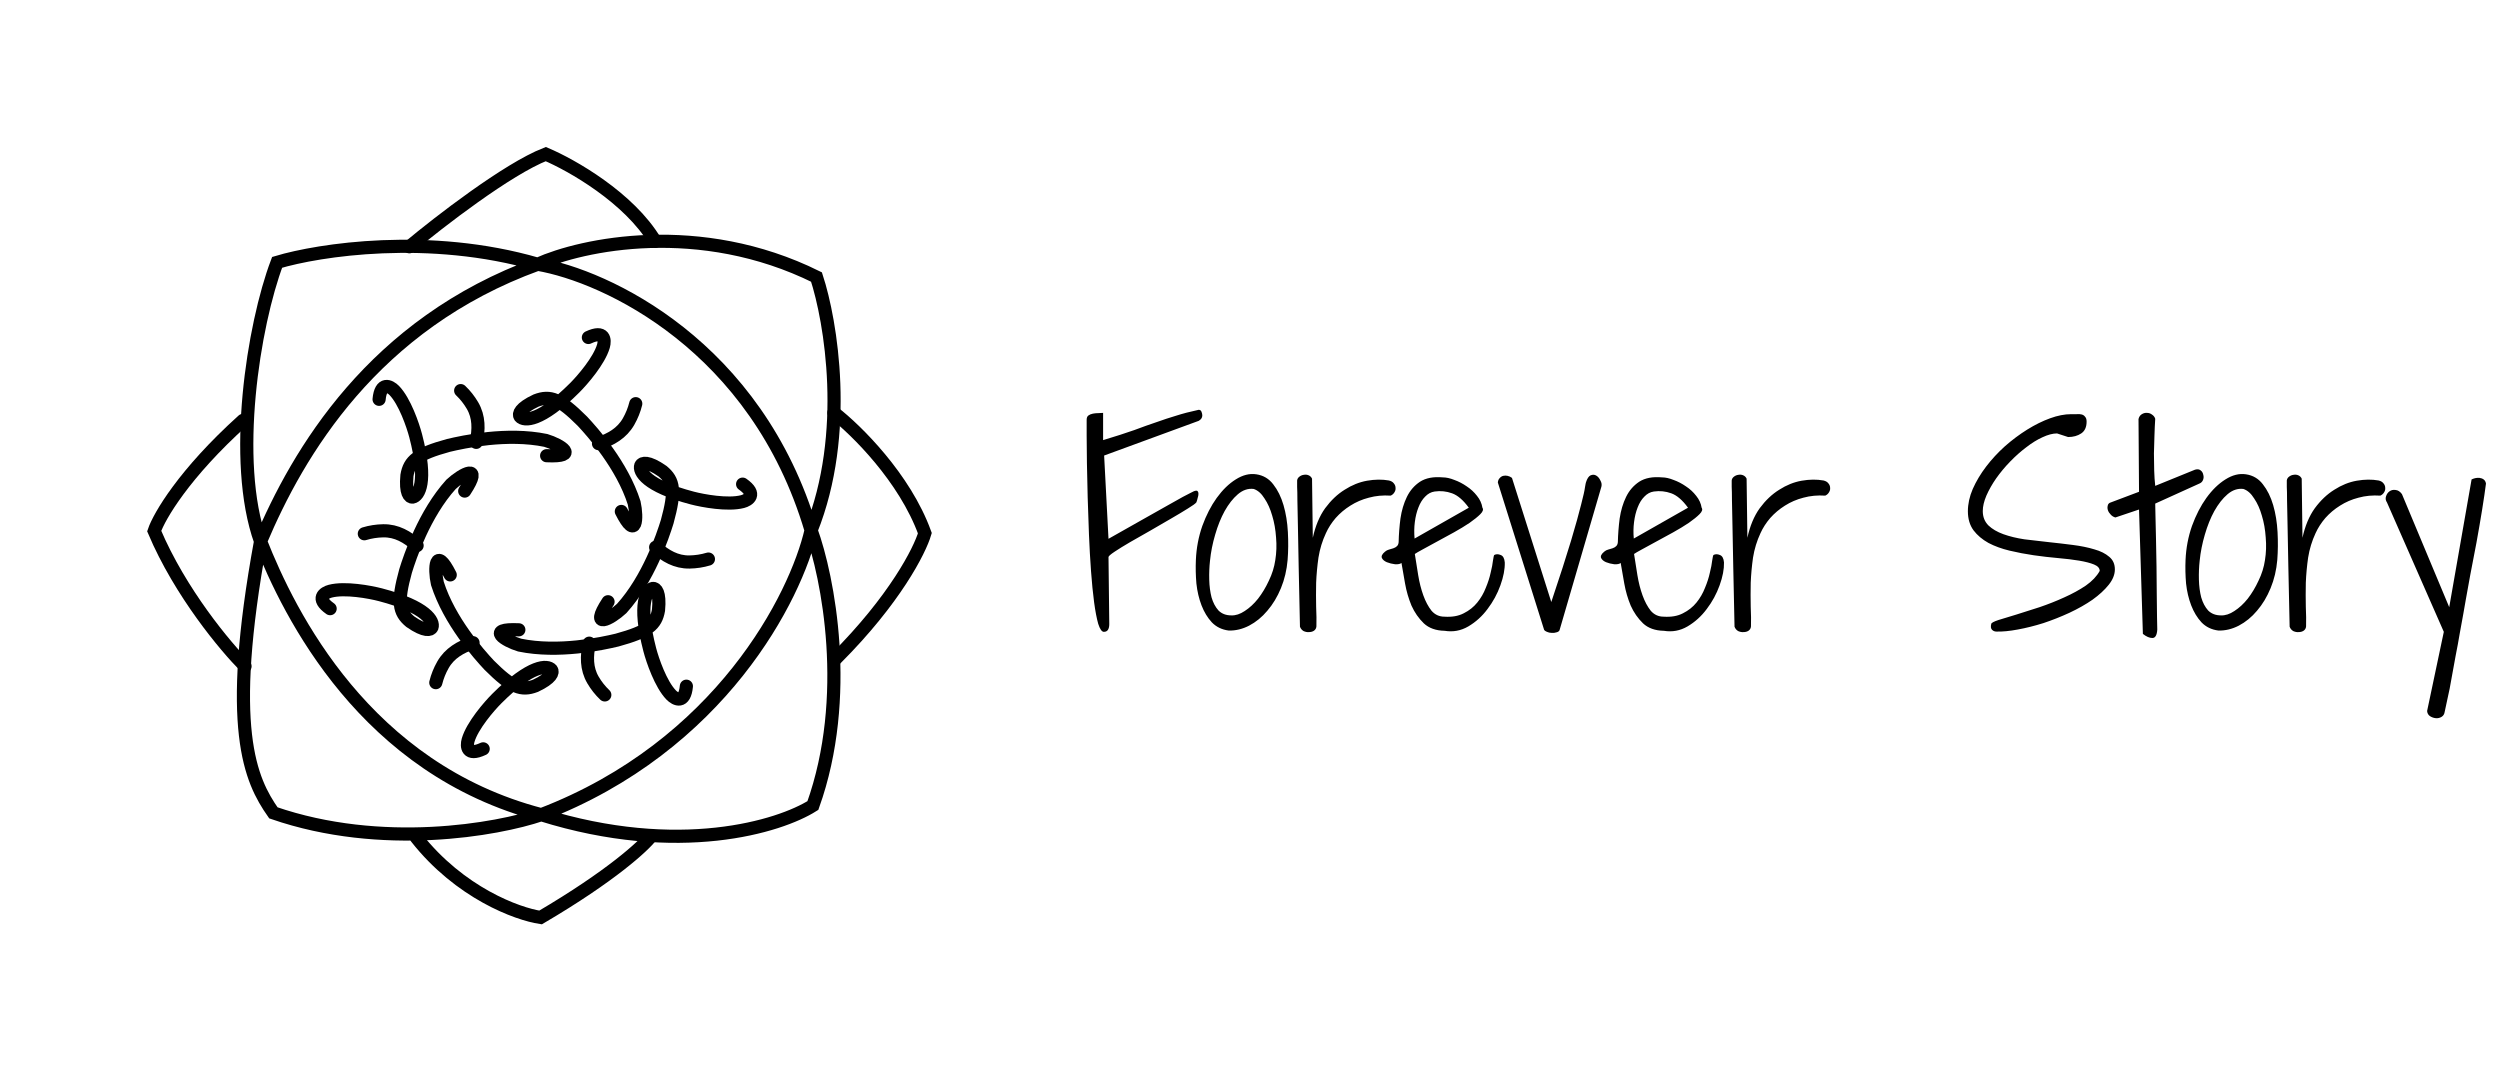<svg width="190" height="82" viewBox="0 0 190 82" fill="none" xmlns="http://www.w3.org/2000/svg">
<path d="M44.717 25.648C45.953 25.067 45.995 25.844 45.861 26.306C45.54 27.413 44.269 28.881 43.673 29.476C41.076 32.074 39.825 32.014 39.524 31.659C39.388 31.468 39.505 31.023 40.742 30.442C41.8 30.039 42.535 30.287 44.256 32.007C45.048 32.853 47.288 35.364 48.197 38.222C48.447 39.337 48.373 41.158 47.222 38.87" stroke="black" stroke-linecap="round"/>
<path d="M45.487 33.715C46.433 33.394 47.269 32.924 47.775 32.032C48.017 31.606 48.2 31.155 48.317 30.679" stroke="black" stroke-linecap="round"/>
<path d="M56.439 36.795C57.547 37.569 56.893 38.003 56.428 38.123C55.312 38.412 53.421 38.062 52.614 37.851C49.096 36.931 48.537 35.817 48.698 35.375C48.796 35.159 49.239 35.033 50.347 35.806C51.213 36.517 51.357 37.28 50.707 39.65C50.361 40.769 49.28 43.995 47.248 46.245C46.404 47.032 44.791 47.901 46.211 45.732" stroke="black" stroke-linecap="round"/>
<path d="M49.829 41.592C50.569 42.247 51.384 42.73 52.404 42.712C52.89 42.703 53.371 42.631 53.84 42.489" stroke="black" stroke-linecap="round"/>
<path d="M52.165 52.151C52.035 53.506 51.341 53.163 51.01 52.821C50.215 52.002 49.594 50.185 49.383 49.379C48.463 45.86 49.155 44.806 49.616 44.719C49.851 44.694 50.176 45.013 50.047 46.368C49.855 47.482 49.264 47.997 46.894 48.647C45.755 48.92 42.434 49.635 39.493 49.027C38.4 48.699 36.86 47.746 39.432 47.866" stroke="black" stroke-linecap="round"/>
<path d="M44.783 48.881C44.578 49.857 44.557 50.811 45.07 51.684C45.315 52.101 45.613 52.48 45.965 52.814" stroke="black" stroke-linecap="round"/>
<path d="M36.722 56.913C35.485 57.495 35.443 56.717 35.577 56.256C35.898 55.148 37.169 53.681 37.765 53.085C40.363 50.487 41.613 50.547 41.914 50.902C42.051 51.093 41.933 51.538 40.696 52.12C39.638 52.523 38.903 52.275 37.183 50.555C36.391 49.709 34.151 47.198 33.241 44.34C32.991 43.224 33.065 41.403 34.217 43.692" stroke="black" stroke-linecap="round"/>
<path d="M35.951 48.846C35.005 49.168 34.169 49.638 33.663 50.529C33.421 50.955 33.238 51.407 33.121 51.882" stroke="black" stroke-linecap="round"/>
<path d="M28.811 30.348C28.94 28.993 29.635 29.337 29.966 29.678C30.761 30.497 31.381 32.314 31.592 33.121C32.513 36.639 31.821 37.693 31.36 37.78C31.125 37.805 30.799 37.486 30.928 36.131C31.121 35.017 31.712 34.502 34.082 33.852C35.22 33.579 38.541 32.865 41.482 33.472C42.576 33.8 44.115 34.753 41.544 34.633" stroke="black" stroke-linecap="round"/>
<path d="M36.192 33.619C36.398 32.642 36.419 31.689 35.905 30.815C35.66 30.398 35.363 30.019 35.011 29.686" stroke="black" stroke-linecap="round"/>
<path d="M25.09 46.258C23.983 45.484 24.636 45.05 25.101 44.93C26.217 44.641 28.108 44.991 28.915 45.202C32.433 46.123 32.992 47.236 32.831 47.678C32.733 47.894 32.29 48.02 31.182 47.247C30.316 46.536 30.172 45.773 30.822 43.403C31.168 42.284 32.249 39.059 34.281 36.808C35.125 36.021 36.738 35.153 35.318 37.322" stroke="black" stroke-linecap="round"/>
<path d="M31.7 41.461C30.96 40.806 30.145 40.323 29.126 40.341C28.639 40.35 28.158 40.422 27.689 40.565" stroke="black" stroke-linecap="round"/>
<path d="M40.863 20.082C44.22 18.572 53.158 16.652 62.054 21.054C63.147 24.393 64.595 32.918 61.644 40.302M40.863 20.082C28.337 24.63 22.636 34.431 19.802 41.144M40.863 20.082C32.624 17.684 24.229 18.987 21.061 19.938C19.263 24.692 17.612 35.023 19.802 41.144M40.863 20.082C46.063 20.977 57.5 26.273 61.644 40.302M61.644 40.302C60.494 45.33 54.783 56.693 41.136 61.917M61.644 40.302C62.922 43.826 64.738 52.943 61.781 61.219C59.26 62.817 51.601 65.193 41.136 61.917M41.136 61.917C37.782 63.056 29.013 64.622 20.777 61.777C19.027 59.279 17.194 55.386 19.802 41.144M41.136 61.917C27.772 58.438 21.995 46.708 19.802 41.144" stroke="black" stroke-linecap="round"/>
<path d="M31.11 18.754C33.355 16.88 38.57 12.846 41.478 11.711C43.425 12.534 47.815 15.015 49.8 18.348M63.378 31.365C65.043 32.655 68.756 36.293 70.289 40.522C69.908 41.826 68.023 45.557 63.53 50.051M49.493 63.534C48.93 64.281 46.46 66.567 41.084 69.727C39.319 69.46 34.96 67.872 31.642 63.655M18.622 50.635C17.144 49.157 13.695 45.035 11.719 40.362C12.098 39.244 13.98 35.996 18.47 31.949" stroke="black" stroke-linecap="round"/>
<path d="M82.586 31.906C82.586 31.75 82.632 31.639 82.723 31.574C82.814 31.509 82.924 31.463 83.055 31.438C83.185 31.412 83.322 31.398 83.465 31.398C83.608 31.398 83.732 31.392 83.836 31.379V33.449C84.787 33.163 85.574 32.909 86.199 32.688C86.824 32.453 87.391 32.251 87.898 32.082C88.406 31.9 88.901 31.737 89.383 31.594C89.865 31.438 90.438 31.288 91.102 31.145C91.206 31.145 91.277 31.197 91.316 31.301C91.356 31.405 91.375 31.496 91.375 31.574C91.375 31.744 91.284 31.88 91.102 31.984L83.914 34.621L84.246 40.949C85.314 40.35 86.212 39.842 86.941 39.426C87.684 39.009 88.296 38.664 88.777 38.391C89.259 38.117 89.63 37.909 89.891 37.766C90.164 37.622 90.366 37.518 90.496 37.453C90.626 37.388 90.704 37.349 90.731 37.336C90.757 37.323 90.776 37.316 90.789 37.316C90.906 37.277 90.984 37.284 91.023 37.336C91.062 37.375 91.082 37.44 91.082 37.531C91.082 37.622 91.062 37.727 91.023 37.844C90.997 37.961 90.965 38.072 90.926 38.176C90.861 38.267 90.646 38.423 90.281 38.645C89.93 38.866 89.507 39.12 89.012 39.406C88.517 39.693 87.99 39.999 87.43 40.324C86.883 40.637 86.368 40.93 85.887 41.203C85.418 41.477 85.027 41.717 84.715 41.926C84.402 42.134 84.246 42.271 84.246 42.336L84.305 47.434C84.305 47.616 84.272 47.759 84.207 47.863C84.142 47.967 84.038 48.02 83.894 48.02C83.738 48.02 83.595 47.818 83.465 47.414C83.348 46.997 83.243 46.45 83.152 45.773C83.061 45.083 82.983 44.296 82.918 43.41C82.853 42.512 82.801 41.587 82.762 40.637C82.723 39.686 82.69 38.742 82.664 37.805C82.638 36.854 82.618 35.982 82.606 35.188C82.592 34.393 82.586 33.703 82.586 33.117C82.586 32.531 82.586 32.128 82.586 31.906ZM93.387 47.922C92.866 47.857 92.436 47.648 92.098 47.297C91.772 46.945 91.512 46.516 91.316 46.008C91.121 45.5 90.991 44.947 90.926 44.348C90.874 43.736 90.861 43.137 90.887 42.551C90.926 41.652 91.088 40.793 91.375 39.973C91.674 39.152 92.039 38.443 92.469 37.844C92.912 37.232 93.393 36.763 93.914 36.438C94.448 36.099 94.969 35.969 95.477 36.047C96.01 36.125 96.44 36.379 96.766 36.809C97.104 37.238 97.365 37.766 97.547 38.391C97.729 39.016 97.84 39.699 97.879 40.441C97.918 41.171 97.912 41.874 97.859 42.551C97.794 43.319 97.625 44.035 97.352 44.699C97.078 45.363 96.733 45.936 96.316 46.418C95.913 46.9 95.451 47.277 94.93 47.551C94.422 47.811 93.908 47.935 93.387 47.922ZM95.281 37.16C94.852 37.108 94.448 37.245 94.07 37.57C93.706 37.883 93.374 38.306 93.074 38.84C92.788 39.361 92.547 39.96 92.352 40.637C92.156 41.301 92.026 41.958 91.961 42.609C91.909 43.078 91.889 43.56 91.902 44.055C91.915 44.55 91.974 44.999 92.078 45.402C92.195 45.806 92.371 46.138 92.606 46.398C92.853 46.646 93.178 46.77 93.582 46.77C93.908 46.783 94.246 46.672 94.598 46.438C94.962 46.203 95.301 45.891 95.613 45.5C95.926 45.096 96.199 44.641 96.434 44.133C96.681 43.625 96.844 43.104 96.922 42.57C97.013 42.01 97.033 41.438 96.981 40.852C96.941 40.253 96.844 39.699 96.688 39.191C96.544 38.684 96.349 38.247 96.102 37.883C95.867 37.505 95.594 37.264 95.281 37.16ZM98.797 47.629C98.758 45.832 98.725 44.309 98.699 43.059C98.673 41.809 98.654 40.773 98.641 39.953C98.628 39.133 98.615 38.495 98.602 38.039C98.602 37.57 98.595 37.225 98.582 37.004C98.582 36.783 98.582 36.652 98.582 36.613C98.582 36.561 98.582 36.529 98.582 36.516C98.595 36.398 98.654 36.301 98.758 36.223C98.862 36.145 98.973 36.099 99.09 36.086C99.22 36.06 99.344 36.073 99.461 36.125C99.578 36.177 99.663 36.262 99.715 36.379L99.773 40.871C99.969 39.973 100.281 39.224 100.711 38.625C101.154 38.026 101.648 37.557 102.195 37.219C102.742 36.867 103.309 36.639 103.895 36.535C104.493 36.431 105.047 36.425 105.555 36.516C105.724 36.555 105.848 36.626 105.926 36.73C106.017 36.835 106.062 36.952 106.062 37.082C106.076 37.199 106.043 37.316 105.965 37.434C105.9 37.538 105.809 37.616 105.691 37.668C105.105 37.629 104.552 37.681 104.031 37.824C103.523 37.954 103.055 38.156 102.625 38.43C102.208 38.69 101.837 39.003 101.512 39.367C101.199 39.732 100.952 40.116 100.77 40.52C100.496 41.105 100.307 41.724 100.203 42.375C100.112 43.013 100.053 43.651 100.027 44.289C100.014 44.927 100.014 45.533 100.027 46.105C100.053 46.678 100.06 47.18 100.047 47.609C100.034 47.753 99.969 47.863 99.852 47.941C99.747 48.007 99.624 48.039 99.481 48.039C99.35 48.052 99.213 48.026 99.07 47.961C98.94 47.883 98.849 47.772 98.797 47.629ZM106.512 42.785C106.421 42.863 106.258 42.896 106.023 42.883C105.802 42.857 105.594 42.805 105.398 42.727C105.216 42.648 105.092 42.544 105.027 42.414C104.962 42.271 105.04 42.108 105.262 41.926C105.353 41.848 105.451 41.796 105.555 41.77C105.672 41.73 105.783 41.698 105.887 41.672C106.004 41.633 106.095 41.581 106.16 41.516C106.238 41.45 106.284 41.346 106.297 41.203C106.31 40.617 106.355 40.018 106.434 39.406C106.525 38.794 106.688 38.247 106.922 37.766C107.156 37.284 107.488 36.9 107.918 36.613C108.361 36.327 108.94 36.216 109.656 36.281C109.917 36.281 110.21 36.346 110.535 36.477C110.861 36.594 111.173 36.757 111.473 36.965C111.772 37.16 112.033 37.401 112.254 37.688C112.475 37.961 112.612 38.26 112.664 38.586C112.755 38.716 112.703 38.879 112.508 39.074C112.312 39.27 112.039 39.491 111.688 39.738C111.336 39.973 110.939 40.214 110.496 40.461C110.053 40.708 109.624 40.943 109.207 41.164C108.803 41.385 108.445 41.581 108.133 41.75C107.82 41.919 107.618 42.036 107.527 42.102C107.605 42.609 107.69 43.143 107.781 43.703C107.872 44.263 108.003 44.777 108.172 45.246C108.341 45.715 108.549 46.105 108.797 46.418C109.057 46.717 109.383 46.867 109.773 46.867C110.346 46.906 110.835 46.822 111.238 46.613C111.655 46.405 112 46.132 112.273 45.793C112.547 45.454 112.762 45.083 112.918 44.68C113.087 44.276 113.211 43.892 113.289 43.527C113.38 43.163 113.439 42.857 113.465 42.609C113.504 42.349 113.536 42.206 113.562 42.18C113.706 42.102 113.868 42.102 114.051 42.18C114.233 42.245 114.337 42.434 114.363 42.746C114.376 43.254 114.266 43.833 114.031 44.484C113.797 45.135 113.471 45.734 113.055 46.281C112.651 46.828 112.163 47.271 111.59 47.609C111.03 47.935 110.431 48.046 109.793 47.941C109.129 47.928 108.602 47.74 108.211 47.375C107.82 46.997 107.508 46.548 107.273 46.027C107.052 45.493 106.889 44.934 106.785 44.348C106.681 43.762 106.59 43.241 106.512 42.785ZM111.629 38.586C111.212 38.013 110.789 37.648 110.359 37.492C109.93 37.336 109.487 37.29 109.031 37.355C108.758 37.395 108.517 37.525 108.309 37.746C108.1 37.954 107.931 38.228 107.801 38.566C107.671 38.892 107.579 39.263 107.527 39.68C107.475 40.083 107.469 40.5 107.508 40.93L111.629 38.586ZM113.836 36.672C113.849 36.529 113.895 36.418 113.973 36.34C114.051 36.249 114.142 36.19 114.246 36.164C114.35 36.138 114.461 36.138 114.578 36.164C114.695 36.19 114.806 36.242 114.91 36.32L117.898 45.754C118.549 43.814 119.051 42.258 119.402 41.086C119.754 39.901 120.008 38.99 120.164 38.352C120.333 37.7 120.431 37.264 120.457 37.043C120.496 36.809 120.522 36.678 120.535 36.652C120.626 36.366 120.743 36.19 120.887 36.125C121.043 36.06 121.186 36.066 121.316 36.145C121.447 36.223 121.551 36.346 121.629 36.516C121.72 36.672 121.746 36.828 121.707 36.984L118.523 47.902C118.484 47.98 118.406 48.033 118.289 48.059C118.172 48.098 118.048 48.111 117.918 48.098C117.801 48.098 117.684 48.072 117.566 48.02C117.462 47.98 117.391 47.928 117.352 47.863L113.836 36.672ZM123.172 42.785C123.081 42.863 122.918 42.896 122.684 42.883C122.462 42.857 122.254 42.805 122.059 42.727C121.876 42.648 121.753 42.544 121.688 42.414C121.622 42.271 121.701 42.108 121.922 41.926C122.013 41.848 122.111 41.796 122.215 41.77C122.332 41.73 122.443 41.698 122.547 41.672C122.664 41.633 122.755 41.581 122.82 41.516C122.898 41.45 122.944 41.346 122.957 41.203C122.97 40.617 123.016 40.018 123.094 39.406C123.185 38.794 123.348 38.247 123.582 37.766C123.816 37.284 124.148 36.9 124.578 36.613C125.021 36.327 125.6 36.216 126.316 36.281C126.577 36.281 126.87 36.346 127.195 36.477C127.521 36.594 127.833 36.757 128.133 36.965C128.432 37.16 128.693 37.401 128.914 37.688C129.135 37.961 129.272 38.26 129.324 38.586C129.415 38.716 129.363 38.879 129.168 39.074C128.973 39.27 128.699 39.491 128.348 39.738C127.996 39.973 127.599 40.214 127.156 40.461C126.714 40.708 126.284 40.943 125.867 41.164C125.464 41.385 125.105 41.581 124.793 41.75C124.48 41.919 124.279 42.036 124.188 42.102C124.266 42.609 124.35 43.143 124.441 43.703C124.533 44.263 124.663 44.777 124.832 45.246C125.001 45.715 125.21 46.105 125.457 46.418C125.717 46.717 126.043 46.867 126.434 46.867C127.007 46.906 127.495 46.822 127.898 46.613C128.315 46.405 128.66 46.132 128.934 45.793C129.207 45.454 129.422 45.083 129.578 44.68C129.747 44.276 129.871 43.892 129.949 43.527C130.04 43.163 130.099 42.857 130.125 42.609C130.164 42.349 130.197 42.206 130.223 42.18C130.366 42.102 130.529 42.102 130.711 42.18C130.893 42.245 130.997 42.434 131.023 42.746C131.036 43.254 130.926 43.833 130.691 44.484C130.457 45.135 130.132 45.734 129.715 46.281C129.311 46.828 128.823 47.271 128.25 47.609C127.69 47.935 127.091 48.046 126.453 47.941C125.789 47.928 125.262 47.74 124.871 47.375C124.48 46.997 124.168 46.548 123.934 46.027C123.712 45.493 123.549 44.934 123.445 44.348C123.341 43.762 123.25 43.241 123.172 42.785ZM128.289 38.586C127.872 38.013 127.449 37.648 127.02 37.492C126.59 37.336 126.147 37.29 125.691 37.355C125.418 37.395 125.177 37.525 124.969 37.746C124.76 37.954 124.591 38.228 124.461 38.566C124.331 38.892 124.24 39.263 124.188 39.68C124.135 40.083 124.129 40.5 124.168 40.93L128.289 38.586ZM131.824 47.629C131.785 45.832 131.753 44.309 131.727 43.059C131.701 41.809 131.681 40.773 131.668 39.953C131.655 39.133 131.642 38.495 131.629 38.039C131.629 37.57 131.622 37.225 131.609 37.004C131.609 36.783 131.609 36.652 131.609 36.613C131.609 36.561 131.609 36.529 131.609 36.516C131.622 36.398 131.681 36.301 131.785 36.223C131.889 36.145 132 36.099 132.117 36.086C132.247 36.06 132.371 36.073 132.488 36.125C132.605 36.177 132.69 36.262 132.742 36.379L132.801 40.871C132.996 39.973 133.309 39.224 133.738 38.625C134.181 38.026 134.676 37.557 135.223 37.219C135.77 36.867 136.336 36.639 136.922 36.535C137.521 36.431 138.074 36.425 138.582 36.516C138.751 36.555 138.875 36.626 138.953 36.73C139.044 36.835 139.09 36.952 139.09 37.082C139.103 37.199 139.07 37.316 138.992 37.434C138.927 37.538 138.836 37.616 138.719 37.668C138.133 37.629 137.579 37.681 137.059 37.824C136.551 37.954 136.082 38.156 135.652 38.43C135.236 38.69 134.865 39.003 134.539 39.367C134.227 39.732 133.979 40.116 133.797 40.52C133.523 41.105 133.335 41.724 133.23 42.375C133.139 43.013 133.081 43.651 133.055 44.289C133.042 44.927 133.042 45.533 133.055 46.105C133.081 46.678 133.087 47.18 133.074 47.609C133.061 47.753 132.996 47.863 132.879 47.941C132.775 48.007 132.651 48.039 132.508 48.039C132.378 48.052 132.241 48.026 132.098 47.961C131.967 47.883 131.876 47.772 131.824 47.629ZM151.336 47.414C151.349 47.336 151.531 47.238 151.883 47.121C152.247 47.004 152.697 46.867 153.23 46.711C153.764 46.542 154.357 46.353 155.008 46.145C155.659 45.923 156.284 45.676 156.883 45.402C157.495 45.129 158.042 44.829 158.523 44.504C159.005 44.165 159.357 43.794 159.578 43.391C159.578 43.182 159.435 43.02 159.148 42.902C158.862 42.785 158.484 42.688 158.016 42.609C157.547 42.531 157.013 42.466 156.414 42.414C155.815 42.362 155.197 42.29 154.559 42.199C153.934 42.108 153.322 41.991 152.723 41.848C152.124 41.704 151.59 41.509 151.121 41.262C150.652 41.001 150.275 40.682 149.988 40.305C149.702 39.914 149.559 39.432 149.559 38.859C149.559 38.3 149.682 37.733 149.93 37.16C150.19 36.574 150.529 36.008 150.945 35.461C151.362 34.914 151.837 34.4 152.371 33.918C152.918 33.436 153.484 33.013 154.07 32.648C154.656 32.284 155.236 31.997 155.809 31.789C156.382 31.581 156.915 31.477 157.41 31.477C157.54 31.477 157.677 31.477 157.82 31.477C157.964 31.463 158.087 31.47 158.191 31.496C158.309 31.522 158.4 31.581 158.465 31.672C158.543 31.75 158.582 31.874 158.582 32.043C158.582 32.46 158.445 32.759 158.172 32.941C157.898 33.124 157.566 33.215 157.176 33.215L156.336 32.941C156.01 32.941 155.639 33.039 155.223 33.234C154.819 33.417 154.409 33.671 153.992 33.996C153.576 34.309 153.165 34.673 152.762 35.09C152.371 35.493 152.02 35.917 151.707 36.359C151.408 36.789 151.16 37.225 150.965 37.668C150.783 38.098 150.691 38.488 150.691 38.84C150.691 39.283 150.835 39.647 151.121 39.934C151.408 40.207 151.785 40.428 152.254 40.598C152.723 40.767 153.257 40.897 153.855 40.988C154.467 41.066 155.086 41.138 155.711 41.203C156.336 41.268 156.948 41.34 157.547 41.418C158.159 41.496 158.699 41.607 159.168 41.75C159.637 41.88 160.014 42.069 160.301 42.316C160.587 42.551 160.73 42.87 160.73 43.273C160.73 43.664 160.574 44.055 160.262 44.445C159.949 44.836 159.539 45.214 159.031 45.578C158.523 45.93 157.938 46.262 157.273 46.574C156.622 46.874 155.965 47.134 155.301 47.355C154.637 47.564 153.986 47.727 153.348 47.844C152.723 47.961 152.182 48.013 151.727 48C151.596 48 151.486 47.954 151.395 47.863C151.303 47.772 151.284 47.622 151.336 47.414ZM162.566 38.723L160.77 39.328C160.626 39.289 160.509 39.217 160.418 39.113C160.314 39.009 160.242 38.898 160.203 38.781C160.164 38.664 160.158 38.553 160.184 38.449C160.197 38.345 160.249 38.267 160.34 38.215L162.566 37.375L162.527 31.848C162.566 31.678 162.651 31.555 162.781 31.477C162.911 31.398 163.042 31.366 163.172 31.379C163.315 31.379 163.445 31.424 163.562 31.516C163.68 31.594 163.758 31.698 163.797 31.828C163.771 32.232 163.751 32.661 163.738 33.117C163.725 33.56 163.712 34.009 163.699 34.465C163.699 34.908 163.706 35.344 163.719 35.773C163.732 36.19 163.758 36.574 163.797 36.926L166.824 35.695C167.007 35.643 167.15 35.663 167.254 35.754C167.358 35.832 167.423 35.943 167.449 36.086C167.488 36.216 167.482 36.346 167.43 36.477C167.378 36.607 167.286 36.698 167.156 36.75L163.797 38.273C163.797 38.404 163.803 38.716 163.816 39.211C163.829 39.693 163.842 40.266 163.855 40.93C163.868 41.594 163.882 42.303 163.895 43.059C163.908 43.814 163.914 44.523 163.914 45.188C163.927 45.852 163.934 46.431 163.934 46.926C163.947 47.408 163.953 47.714 163.953 47.844C163.927 48.273 163.803 48.488 163.582 48.488C163.361 48.488 163.12 48.384 162.859 48.176L162.566 38.723ZM168.602 47.922C168.081 47.857 167.651 47.648 167.312 47.297C166.987 46.945 166.727 46.516 166.531 46.008C166.336 45.5 166.206 44.947 166.141 44.348C166.089 43.736 166.076 43.137 166.102 42.551C166.141 41.652 166.303 40.793 166.59 39.973C166.889 39.152 167.254 38.443 167.684 37.844C168.126 37.232 168.608 36.763 169.129 36.438C169.663 36.099 170.184 35.969 170.691 36.047C171.225 36.125 171.655 36.379 171.98 36.809C172.319 37.238 172.579 37.766 172.762 38.391C172.944 39.016 173.055 39.699 173.094 40.441C173.133 41.171 173.126 41.874 173.074 42.551C173.009 43.319 172.84 44.035 172.566 44.699C172.293 45.363 171.948 45.936 171.531 46.418C171.128 46.9 170.665 47.277 170.145 47.551C169.637 47.811 169.122 47.935 168.602 47.922ZM170.496 37.16C170.066 37.108 169.663 37.245 169.285 37.57C168.921 37.883 168.589 38.306 168.289 38.84C168.003 39.361 167.762 39.96 167.566 40.637C167.371 41.301 167.241 41.958 167.176 42.609C167.124 43.078 167.104 43.56 167.117 44.055C167.13 44.55 167.189 44.999 167.293 45.402C167.41 45.806 167.586 46.138 167.82 46.398C168.068 46.646 168.393 46.77 168.797 46.77C169.122 46.783 169.461 46.672 169.812 46.438C170.177 46.203 170.516 45.891 170.828 45.5C171.141 45.096 171.414 44.641 171.648 44.133C171.896 43.625 172.059 43.104 172.137 42.57C172.228 42.01 172.247 41.438 172.195 40.852C172.156 40.253 172.059 39.699 171.902 39.191C171.759 38.684 171.564 38.247 171.316 37.883C171.082 37.505 170.809 37.264 170.496 37.16ZM174.012 47.629C173.973 45.832 173.94 44.309 173.914 43.059C173.888 41.809 173.868 40.773 173.855 39.953C173.842 39.133 173.829 38.495 173.816 38.039C173.816 37.57 173.81 37.225 173.797 37.004C173.797 36.783 173.797 36.652 173.797 36.613C173.797 36.561 173.797 36.529 173.797 36.516C173.81 36.398 173.868 36.301 173.973 36.223C174.077 36.145 174.188 36.099 174.305 36.086C174.435 36.06 174.559 36.073 174.676 36.125C174.793 36.177 174.878 36.262 174.93 36.379L174.988 40.871C175.184 39.973 175.496 39.224 175.926 38.625C176.368 38.026 176.863 37.557 177.41 37.219C177.957 36.867 178.523 36.639 179.109 36.535C179.708 36.431 180.262 36.425 180.77 36.516C180.939 36.555 181.062 36.626 181.141 36.73C181.232 36.835 181.277 36.952 181.277 37.082C181.29 37.199 181.258 37.316 181.18 37.434C181.115 37.538 181.023 37.616 180.906 37.668C180.32 37.629 179.767 37.681 179.246 37.824C178.738 37.954 178.27 38.156 177.84 38.43C177.423 38.69 177.052 39.003 176.727 39.367C176.414 39.732 176.167 40.116 175.984 40.52C175.711 41.105 175.522 41.724 175.418 42.375C175.327 43.013 175.268 43.651 175.242 44.289C175.229 44.927 175.229 45.533 175.242 46.105C175.268 46.678 175.275 47.18 175.262 47.609C175.249 47.753 175.184 47.863 175.066 47.941C174.962 48.007 174.839 48.039 174.695 48.039C174.565 48.052 174.428 48.026 174.285 47.961C174.155 47.883 174.064 47.772 174.012 47.629ZM185.73 48.02L181.414 38.195C181.31 38.039 181.284 37.883 181.336 37.727C181.388 37.557 181.479 37.427 181.609 37.336C181.74 37.245 181.889 37.212 182.059 37.238C182.241 37.251 182.404 37.355 182.547 37.551L186.141 46.145L187.84 36.438C187.918 36.398 188.009 36.366 188.113 36.34C188.23 36.314 188.341 36.307 188.445 36.32C188.562 36.333 188.667 36.372 188.758 36.438C188.849 36.503 188.908 36.607 188.934 36.75C188.868 37.271 188.771 37.935 188.641 38.742C188.51 39.55 188.367 40.383 188.211 41.242C188.055 42.089 187.898 42.902 187.742 43.684C187.599 44.452 187.488 45.064 187.41 45.52C187.358 45.793 187.293 46.164 187.215 46.633C187.137 47.089 187.046 47.59 186.941 48.137C186.85 48.684 186.746 49.25 186.629 49.836C186.525 50.435 186.421 51.008 186.316 51.555C186.225 52.102 186.128 52.596 186.023 53.039C185.932 53.495 185.854 53.859 185.789 54.133C185.763 54.289 185.685 54.406 185.555 54.484C185.424 54.562 185.281 54.595 185.125 54.582C184.969 54.569 184.819 54.517 184.676 54.426C184.546 54.335 184.474 54.204 184.461 54.035L185.73 48.02Z" fill="black"/>
</svg>
